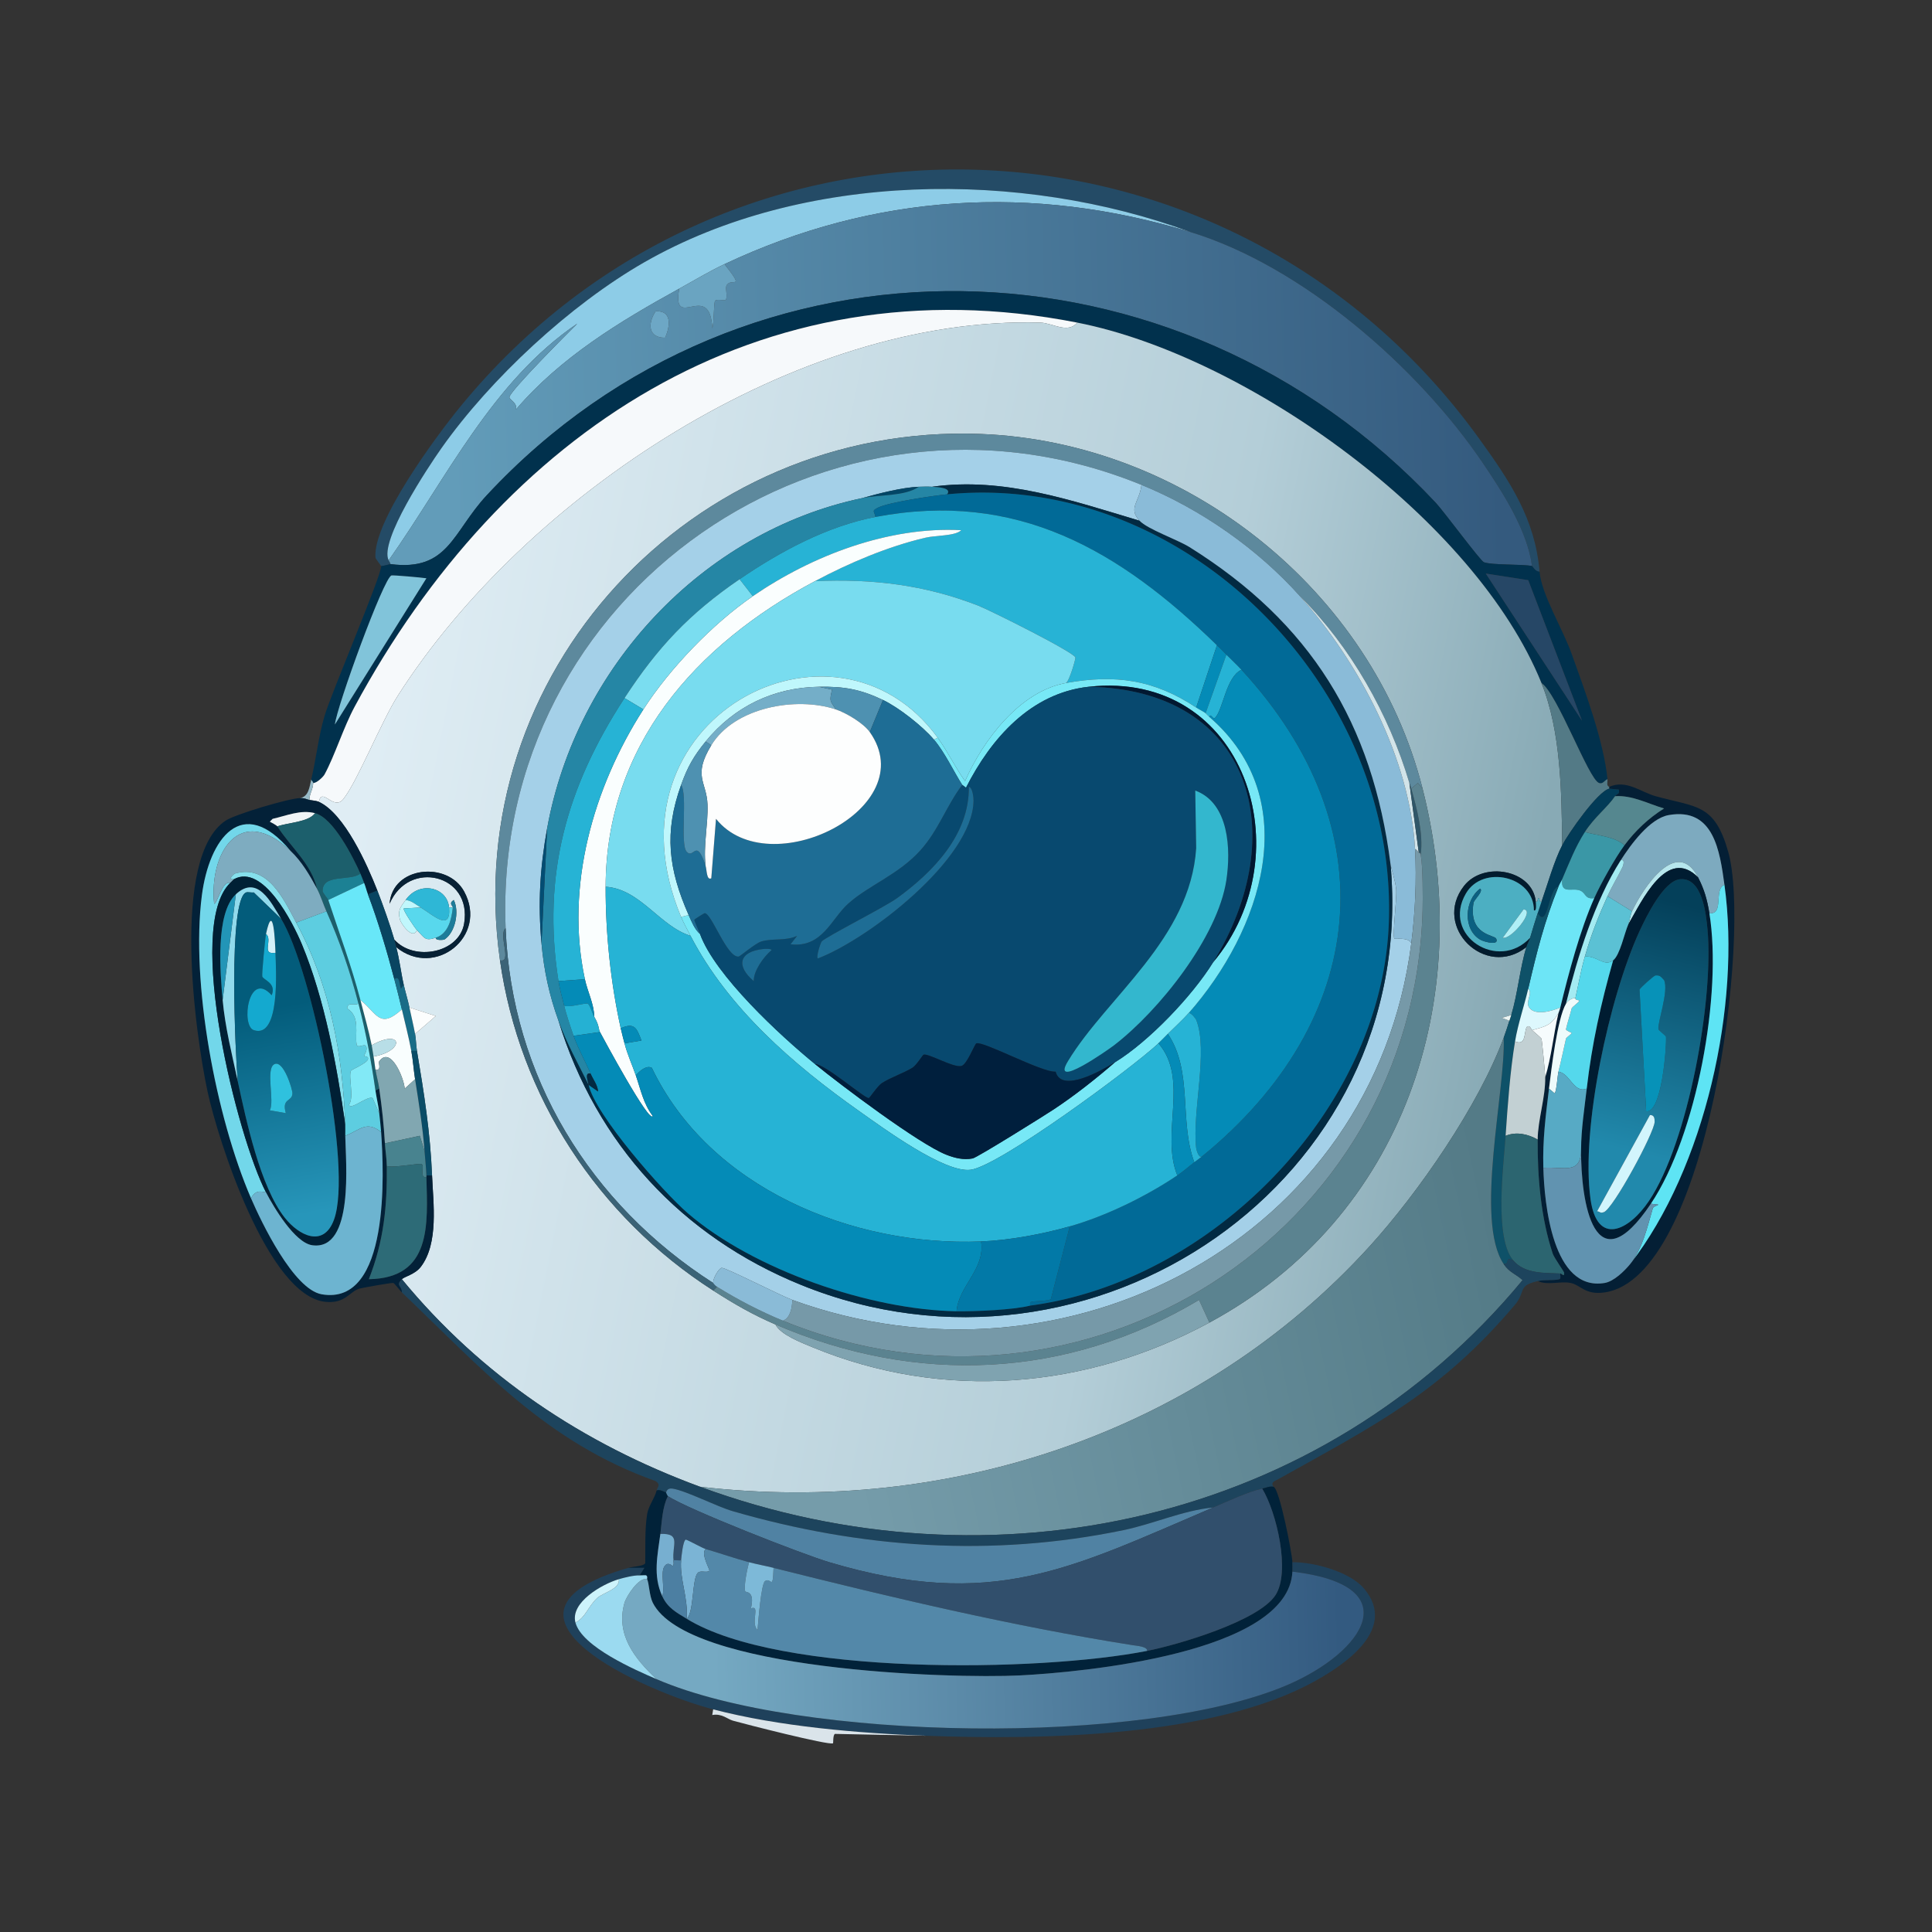 <svg xmlns="http://www.w3.org/2000/svg" width="1024" height="1024"><rect width="100%" height="100%" fill="#333333" stroke="none"/><defs><linearGradient id="a" x1="795.008" x2="238.171" y1="197.597" y2="211.06" gradientUnits="userSpaceOnUse"><stop offset="0%" style="stop-color:#345a7e"/><stop offset="100%" style="stop-color:#629cb9"/></linearGradient></defs><defs><linearGradient id="b" x1="192.313" x2="798.304" y1="420.141" y2="541.382" gradientUnits="userSpaceOnUse"><stop offset="0%" style="stop-color:#dfedf4"/><stop offset="69.418%" style="stop-color:#b4ced8"/><stop offset="100%" style="stop-color:#88aab5"/></linearGradient></defs><defs><linearGradient id="c" x1="894.19" x2="861.883" y1="479.741" y2="609.788" gradientUnits="userSpaceOnUse"><stop offset="0%" style="stop-color:#04405a"/><stop offset="100%" style="stop-color:#2189ac"/></linearGradient></defs><defs><linearGradient id="d" x1="146.44" x2="166.048" y1="533.522" y2="642.776" gradientUnits="userSpaceOnUse"><stop offset="0%" style="stop-color:#035c7b"/><stop offset="100%" style="stop-color:#2796ba"/></linearGradient></defs><defs><linearGradient id="e" x1="790.421" x2="437.223" y1="640.038" y2="714.682" gradientUnits="userSpaceOnUse"><stop offset="0%" style="stop-color:#547b87"/><stop offset="100%" style="stop-color:#759caa"/></linearGradient></defs><defs><linearGradient id="f" x1="710.789" x2="341.892" y1="870.15" y2="878.881" gradientUnits="userSpaceOnUse"><stop offset="0%" style="stop-color:#335a80"/><stop offset="90.244%" style="stop-color:#75a9c2"/></linearGradient></defs><path fill="#244b66" d="M816 303c-2.277.073-3.755-2.952-4-3-2.444-18.765-15.42-38.859-26-54.5-34.318-50.737-95.763-104.437-155-122.5-89.665-33.112-205.265-32.264-289.5 16-39.212 22.467-81.441 61.62-107.5 98.5-7.041 9.965-33.143 49.278-28 59.5.343.682.858 1.255 1 2-.253-.032-3.877 1.059-5 1-.036-.268-2.948-3.792-3-4.5-1.4-19.031 32.3-64.49 45-80 142.998-174.637 408.047-165.7 540 17 16.596 22.978 29.641 42.635 32 70.5"/><path fill="#8dcce7" d="M631 123c-83.651-25.508-167.483-20.521-247 17-8.306 3.919-15.989 8.595-24 13-31.51 17.326-62.932 36.452-86.5 64 .789-3.567-3.574-5.107-3.5-6.5.168-3.184 31.391-34.453 36-39-45.135 30.603-69.351 82.106-100 125.5-5.143-10.222 20.959-49.535 28-59.5 26.059-36.88 68.288-76.033 107.5-98.5 84.235-48.264 199.835-49.112 289.5-16"/><path fill="url(#a)" d="M631 123c59.237 18.063 120.682 71.763 155 122.5 10.58 15.641 23.556 35.735 26 54.5-5.448-1.069-21.218-.394-25.5-2-1.897-.711-21.263-26.981-25.5-31.5-136.752-145.842-365.334-151.953-503-4-18.264 19.628-20.251 40.445-51 36.5-.142-.745-.657-1.318-1-2 30.649-43.394 54.865-94.897 100-125.5-4.609 4.547-35.832 35.816-36 39-.074 1.393 4.289 2.933 3.5 6.5 23.568-27.548 54.99-46.674 86.5-64-4.058 23.25 16.392-4.926 17.5 21 .953-2.134.748-13.441 1.5-14.5.883-1.244 4.78.012 5.5-.5 1.351-.96-.128-6.096.5-7.5 2.192-4.904 10.502 3.144-1-11.5 79.517-37.521 163.349-42.508 247-17m-283.5 42c-4.399 6.592-3.91 14.073 5 14 2.908-6.463 3.563-14.535-5-14" style="fill:url(#a)"/>/&gt;<path fill="#6aa4c1" d="M360 153c8.011-4.405 15.694-9.081 24-13 11.502 14.644 3.192 6.596 1 11.5-.628 1.404.851 6.54-.5 7.5-.72.512-4.617-.744-5.5.5-.752 1.059-.547 12.366-1.5 14.5-1.108-25.926-21.558 2.25-17.5-21"/><path fill="#01314d" d="M812 300c.245.048 1.723 3.073 4 3 1.021 12.061 12.329 30.45 17 43.5 6.976 19.488 17.002 46.211 19 66.5-1.556.49-2.37 2.788-4.5 2-5.593-2.068-21.948-47.256-30.5-53-35.043-86.544-155.85-173.295-246-191-168.977-33.187-305.299 59.445-383 203.5-5.984 11.095-10.529 25.959-16 36-.655 1.201-4.179 4.649-6 4.5-.001-.965-1.085-1.095-1-2 2.61-11.072 3.744-22.41 7-33.5 3.524-12.003 30.569-75.29 30-79.5 1.123.059 4.747-1.032 5-1 30.749 3.945 32.736-16.872 51-36.5 137.666-147.953 366.248-141.842 503 4 4.237 4.519 23.603 30.789 25.5 31.5 4.282 1.606 20.052.931 25.5 2m-24.5 4 51 78-28.5-74.5zm-580 1c-4.088 1.068-29.037 69.573-30 79l48.5-77.5c-2.7-.423-17.602-1.735-18.5-1.5"/><path fill="#f6f9fb" d="M571 171c-5.177 6.056-13.09.191-19.5 0-129.188-3.847-272.877 91.802-340.5 197.5-8.879 13.878-21.576 45.672-29 55-5.209 6.546-11.337-6.746-13 1.5-1.406-.643-3.541-.723-5-1-.078-3.231 2.003-5.704 2-9 1.821.149 5.345-3.299 6-4.5 5.471-10.041 10.016-24.905 16-36C265.701 230.445 402.023 137.813 571 171"/><path fill="#6da7c5" d="M347.5 165c8.563-.535 7.908 7.537 5 14-8.91.073-9.399-7.408-5-14"/><path fill="url(#b)" d="M571 171c90.15 17.705 210.957 104.456 246 191 10.456 25.824 10.668 58.469 11 86-4.303 8.331-7.802 20.928-11 30-1.399.221-.767-2-1.5-2s-.101 2.221-1.5 2c-1.539-16.996-27.58-21.749-38-8.5-17.087 21.725 11.337 49.55 33 32.5-3.395 11.041-4.649 25.026-8 36l-5 1.5 4 1.5c-1.001 3.139-1.85 5.898-3 9-13.372 36.084-45.094 81.974-71 110.5-89.578 98.635-222.94 142.875-355 127.5-61.904-22.773-115.802-58.738-158-110 1.381-1.38 6.961-2.555 10-6.5 9.615-12.484 6.606-33.898 6-48.5-.949-22.873-4.237-43.566-8-66-.478-2.852-.477-6.121-1-9l11-9.5-14-4.5c-.829-4.014-2.084-8.001-3-12-1.456-6.355-2.324-13.916-4-20 20.525 16.811 48.915-5.8 36-29.5-8.817-16.18-38.048-13.426-39.5 6.5 10.076-23.721 43.954-15.544 39.5 10.5-2.712 15.859-26.766 20.114-37 8.5-2.202-7.615-6.074-18.526-9-26-5.29-13.512-17.376-40.771-31-47 1.663-8.246 7.791 5.046 13-1.5 7.424-9.328 20.121-41.122 29-55C278.623 262.802 422.312 167.153 551.5 171c6.41.191 14.323 6.056 19.5 0M265 509c10.263 72.246 51.971 135.871 113 175 11.074 7.1 20.794 12.744 33 18 2.673 5.367 13.602 9.562 19.5 12 69.498 28.73 145.12 22.308 210.5-13 103.31-55.791 141.37-171.278 113-283-26.766-105.405-125.818-183.968-234.5-188-152.719-5.665-276.148 126.614-254.5 279m-50-32c-2.438 3.486-4.392 5.249-3 10.5.483 1.823 6.592 11 9 5.5 4.249 4.271 4.198 5.901 10 4-.33 1.702 4.305 1.123 4.5 1 5.83-3.696 8.092-14.9 5-21-2.964 1.929-.396 3.054-.5 4h-2c-.861-10.726-15.676-14.474-23-4" style="fill:url(#b)"/>/&gt;<path fill="#5d899d" d="m754 418-2.5-3-3.5 3c-.302-1.063-.733-2.097-1-3-10.74-36.32-31.178-72.377-58-99-22.463-25.136-52.611-46.191-84-59-165.44-67.513-344.121 57.241-337 235-4.124 3.195 3.736 18.653-3 17-21.648-152.386 101.781-284.665 254.5-279 108.682 4.032 207.734 82.595 234.5 188"/><path fill="#a4d0e8" d="M605 257c-.969 9.041-7.309 12.206-1 19-35.696-10.662-72.006-23.344-110-18-2.265-.142-4.728-.089-7 0-9.021.353-21.171 3.539-30 6-85.18 17.948-151.598 90.147-167 175-3.817 21.029-4.915 39.624-3 61 1.287 14.362 4.108 27.49 9 41 20.114 65.221 65.368 114.334 128.5 140 154.257 62.711 327.702-54.849 312.5-223 .235 1.839 2.692 9.205 3 13.5.374 5.228-2 23.717-1 26 .191.435 7.767-.999 9 2.5-20.055 156.747-183.064 241.727-328 189-6.442-2.344-35.46-17.278-37.5-17-1.616.22-4.815 6.002-4.5 8-65.286-41.839-106.853-109.443-110-188-7.121-177.759 171.56-302.513 337-235"/><path fill="#022a42" d="M604 276c4.146 4.465 20.156 10.034 26.5 14 64.071 40.052 96.95 93.159 106.5 168 15.202 168.151-158.243 285.711-312.5 223-63.132-25.666-108.386-74.779-128.5-140 4.218 11.649 10.492 22.988 16 34 3.32 15.772 39.504 56.794 52.5 68 34.86 30.058 96.741 51.273 142.5 52 9.58.152 30.12-.713 39-3 95.902-12.696 185.201-102.848 190-200.5 6.188-125.924-107.093-241.895-234-229.5 2.648-3.523-4.973-3.81-8-4 37.994-5.344 74.304 7.338 110 18"/><path fill="#8abbd8" d="M689 316c31.406 35.143 58.364 86.233 61 134 .9 16.31.073 33.799-2 50-1.233-3.499-8.809-2.065-9-2.5-1-2.283 1.374-20.772 1-26-.308-4.295-2.765-11.661-3-13.5-9.55-74.841-42.429-127.948-106.5-168-6.344-3.966-22.354-9.535-26.5-14-6.309-6.794.031-9.959 1-19 31.389 12.809 61.537 33.864 84 59"/><path fill="#024666" d="M487 258c-7.417 5.156-21.018 4.107-30 6 8.829-2.461 20.979-5.647 30-6"/><path fill="#2586a5" d="M494 258c3.027.19 10.648.477 8 4-7.313.714-30.804 4.183-36.5 7-3.809 1.883-2.031 1.821-1.5 5-25.535 4.844-50.773 18.468-72 33-26.567 18.187-43.457 36.098-61 63-30.515 46.794-43.853 93.438-35 150 .648 4.137 1.981 8.878 3 13 1.206 4.878 3.321 11.171 5 16 2.371 6.818 6.169 13.37 9 20-3.206-.651-1.517 3.543-1 6-5.508-11.012-11.782-22.351-16-34-4.892-13.51-7.713-26.638-9-41l3-61c15.402-84.853 81.82-157.052 167-175 8.982-1.893 22.583-.844 30-6 2.272-.089 4.735-.142 7 0"/><path fill="#016a97" d="M546 692c.1-.026-.37-1.731.5-2 1.56-.482 9.691-.375 10.5-1.5l10-38.5c19.285-5.493 40.379-15.85 57-27 3.258-2.186 5.944-4.649 9-7 1.368-1.052 2.601-1.859 4-3 88.438-72.093 98.982-173.498 21-258-2.627-2.847-5.325-5.279-8-8a319 319 0 0 0-5-5c-51.532-50.204-105.791-82.266-181-68-.531-3.179-2.309-3.117 1.5-5 5.696-2.817 29.187-6.286 36.5-7 126.907-12.395 240.188 103.576 234 229.5-4.799 97.652-94.098 187.804-190 200.5"/><path fill="#27b3d5" d="m645 342-11 33c-22.403-14.845-42.84-17.674-69-13 1.826-.991 5.175-12.78 5-13.5-.69-2.841-45.583-25.205-51.5-27.5-28.513-11.061-55.92-14.317-86.5-13 17.988-9.582 38.62-18.351 58.5-23 5.699-1.333 15.778-.81 19-4-38.551-2.053-79.071 13.413-110.5 35l-7-9c21.227-14.532 46.465-28.156 72-33 75.209-14.266 129.468 17.796 181 68"/><path fill="#fafefe" d="M432 308c-63.615 33.888-110.789 87.295-111 162-.069 24.527 2.669 51.065 8 75 .583 2.62 1.322 5.386 2 8 1.545 5.96 4.018 11.288 6 17 2.567 7.397 4.013 15.08 9 21.5-1.742 4.425-26.475-41.64-28-44.5-.825-1.548-.351-3.548-3-8-.176-6.996-3.563-13.317-5-20-10.546-49.032 4.357-101.535 31-143 13.918-21.661 36.746-45.401 58-60 31.429-21.587 71.949-37.053 110.5-35-3.222 3.19-13.301 2.667-19 4-19.88 4.649-40.512 13.418-58.5 23"/><path fill="#264766" d="m787.5 304 22.5 3.5 28.5 74.5z"/><path fill="#81c4da" d="M207.5 305c.898-.235 15.8 1.077 18.5 1.5L177.5 384c.963-9.427 25.912-77.932 30-79"/><path fill="#7addf0" d="M399 316c-21.254 14.599-44.082 38.339-58 60l-10-6c17.543-26.902 34.433-44.813 61-63z"/><path fill="#78dcef" d="M432 308c30.58-1.317 57.987 1.939 86.5 13 5.917 2.295 50.81 24.659 51.5 27.5.175.72-3.174 12.509-5 13.5-24.256 4.334-43.805 29.959-53.5 52-5.382-7.49-9.049-15.504-14.5-23-54.563-75.034-180.045-10.154-136 95 1.407 3.358 3.315 6.76 5 10-16.322-5.052-26.706-24.868-45-26 .211-74.705 47.385-128.112 111-162"/><path fill="#d2e4e9" d="m747 415 5 37c-.302-.449-1.407-1.878-2-2-2.636-47.767-29.594-98.857-61-134 26.822 26.623 47.26 62.68 58 99"/><path fill="#048bb7" d="m650 347-11 31c-1.156-.908-3.48-1.993-5-3l11-33a319 319 0 0 1 5 5"/><path fill="#26b3d5" d="M658 355c-8.193 3.782-9.662 20.947-14 25.5-1.113 1.169-2.387-2.846-3-.5-.827-.717-1.722-1.782-2-2l11-31c2.675 2.721 5.373 5.153 8 8"/><path fill="#048bb7" d="M637 613c-1.807.895-2.936-3.95-3-4.5-2.251-19.245 6.617-51.49 0-68-.187-.468-2.78-4.026-4-3.5 38.365-43.535 62.088-112.705 11-157 .613-2.346 1.887 1.669 3 .5 4.338-4.553 5.807-21.718 14-25.5 77.982 84.502 67.438 185.907-21 258"/><path fill="#77e8f6" d="M634 375c1.52 1.007 3.844 2.092 5 3 .278.218 1.173 1.283 2 2 51.088 44.295 27.365 113.465-11 157-2.863 3.249-7.713 7.733-11 11-1.619 1.609-3.37 3.471-5 5-13.846 12.989-84.176 64.918-99.5 67-13.792 1.874-46.466-22.151-59-31-34.925-24.657-69.484-54.513-89.5-93-1.685-3.24-3.593-6.642-5-10l4-1c1.412 3.204 3.254 7.763 6 10 8.073 22.12 42.506 53.879 61 69 13.54 11.07 55.031 42.289 69.5 48 4.501 1.776 9.165 2.929 14 2 2.467-.474 38.084-22.748 43-26 11.219-7.421 22.309-16.195 32.5-25 17.923-10.955 40.962-35.15 52-53 48.274-57.643 16.928-155.112-66-146-30.639 3.367-51.755 27.349-65 53.5l-2-1.5c-4.765-7.516-9.263-17.27-15-24l2-1c5.451 7.496 9.118 15.51 14.5 23 9.695-22.041 29.244-47.666 53.5-52 26.16-4.674 46.597-1.845 69 13"/><path fill="#bff7fc" d="m497 391-2 1c-6.029-7.073-18.587-17.004-27-21-12.034-5.715-20.623-7.226-34-7-23.981.406-44.827 10.42-60 29-6.41 7.849-9.582 13.497-13 23-9.109 25.324-6.738 44.639 4 69l-4 1c-44.045-105.154 81.437-170.034 136-95"/><path fill="#537a86" d="M852 413c.128 1.301-.718 3.732 1 4v1c-6.197 1.345-21.88 23.959-25 30-.332-27.531-.544-60.176-11-86 8.552 5.744 24.907 50.932 30.5 53 2.13.788 2.944-1.51 4.5-2"/><path fill="#011831" d="M643 510c41.752-67.515 21.018-144.404-66-146 82.928-9.112 114.274 88.357 66 146"/><path fill="#74aec8" d="m434 364 7 1.5c-1.441 6.338-1.147 5.719 2 10.5-21.076-7.001-53.718-1.154-66 19l-3-2c15.173-18.58 36.019-28.594 60-29"/><path fill="#4e91b1" d="m468 371-7 17c-3.323-4.708-12.535-10.185-18-12-3.147-4.781-3.441-4.162-2-10.5l-7-1.5c13.377-.226 21.966 1.285 34 7"/><path fill="#08496f" d="M577 364c87.018 1.596 107.752 78.485 66 146-11.038 17.85-34.077 42.045-52 53-7.207 4.405-28.428 16.615-31.5 5-6.985.622-38.44-16.399-42-15-1.011.398-4.918 11.32-8 12-4.362.962-17.391-6.831-20-6-.439.14-3.848 5.73-6 7-5.173 3.053-10.909 4.838-16 8-2.305 1.432-6.483 7.878-7 8-1.968.463-23.366-18.201-28.5-18-18.494-15.121-52.927-46.88-61-69-.539-1.476-3.151-7.125-3-7.5.122-.302 5.174-3.499 5.5-3.5 3.705-.01 11.755 23.68 18 23 .717-.078 8.823-7.023 12-8 5.876-1.807 13.075-.126 19-3l-3.5 4.5c16.816 1.987 21.567-13.47 30.5-21.5 11.032-9.918 26.777-15.374 38.5-28.5 9.506-10.644 13.622-23.407 22-34.5l2 1.5c13.245-26.151 34.361-50.133 65-53.5m-63.5 53c.347 25.322-18.891 45.144-38 59-6.74 4.888-37.811 20.51-40 23-.552.628-3.135 8.364-2 9 26.981-10.358 81.987-52.646 82.5-83.5.026-1.568-.428-7.017-2.5-7.5m120 2 .5 30.5c-3.096 48.26-47.405 78.893-68 113-9.398 15.564 21.466-6.168 24.5-8.5 23.835-18.323 54.929-57.304 59.5-87.5 2.434-16.079 1.558-40.824-16.5-47.5m-229 84c-12.771 1.341-14.54 8.953-5 17-.143-5.231 5.001-12.67 9.5-16.5-.636-.802-3.376-.618-4.5-.5"/><path fill="#26b3d5" d="M341 376c-26.643 41.465-41.546 93.968-31 143l-14 1c-8.853-56.562 4.485-103.206 35-150z"/><path fill="#1e6d95" d="M495 392c5.737 6.73 10.235 16.484 15 24-8.378 11.093-12.494 23.856-22 34.5-11.723 13.126-27.468 18.582-38.5 28.5-8.933 8.03-13.684 23.487-30.5 21.5l3.5-4.5c-5.925 2.874-13.124 1.193-19 3-3.177.977-11.283 7.922-12 8-6.245.68-14.295-23.01-18-23-.326.001-5.378 3.198-5.5 3.5-.151.375 2.461 6.024 3 7.5-2.746-2.237-4.588-6.796-6-10-10.738-24.361-13.109-43.676-4-69 3.609 5.257-.757 31.487 3 35.5 3.773 4.03 5.021-7.948 10 7.5.637 1.975.469 7.843 3 6.5l2.5-31.5c28.047 35.081 109.955-5.682 81.5-46l7-17c8.413 3.996 20.971 13.927 27 21"/><path fill="#fdfefe" d="M443 376c5.465 1.815 14.677 7.292 18 12 28.455 40.318-53.453 81.081-81.5 46l-2.5 31.5c-2.531 1.343-2.363-4.525-3-6.5-1.328-10.65 1.351-22.009 1-32.5-.41-12.256-8.022-15.054 2-31.5 12.282-20.154 44.924-26.001 66-19"/><path fill="#4e91b1" d="M377 395c-10.022 16.446-2.41 19.244-2 31.5.351 10.491-2.328 21.85-1 32.5-4.979-15.448-6.227-3.47-10-7.5-3.757-4.013.609-30.243-3-35.5 3.418-9.503 6.59-15.151 13-23z"/><path fill="#98bbc8" d="M166 415c.003 3.296-2.078 5.769-2 9-1.683-.32-2.289-1.082-5-1 4.632-.861 4.968-5.623 6-10-.085.905.999 1.035 1 2"/><path fill="#2f5668" d="M748 418c3.045 10.726 6.471 23.9 5 35-.273-1.362-.96-.941-1-1l-5-37c.267.903.698 1.937 1 3"/><path fill="#5b8390" d="M754 418c28.37 111.722-9.69 227.209-113 283l-5.5-12c-70.101 41.932-149.772 45.177-224.5 13-12.206-5.256-21.926-10.9-33-18l2-2c11.037 6.841 22.977 13.072 35 18 158.902 65.127 334.326-45.739 339-217.5.178-6.547.153-23.759-1-29.5 1.471-11.1-1.955-24.274-5-35l3.5-3z"/><path fill="#041f35" d="M815 679c4.16-.952 8.159-.148 11.5-1 .991-.253.25-2.768.5-3 .345-.321 2.366 2.31 2-.5-.075-.578-5.294-7.881-6-10-6.279-18.831-8.159-40.617-8-60.5.084-10.504 4.161-22.311 4-33 3.331-11.037 4.397-22.813 7-34 .054-.231.684-1.688 1-3 4.324-17.981 10.537-41.259 18-58 3.231-7.248 11.305-21.708 16-28 5.772-7.735 12.811-14.38 21-19.5-8.596-2.513-16.939-7.143-26-6.5 1.014-1.516 2.574-.784 2-3.5-.835.041-4.754-.553-5-.5v-1c9.045-3.917 16.736 2.848 24.5 5 21.819 6.047 31.203 3.779 38.5 29.5 12.353 43.543-10.683 225.618-65.5 233.5-10.398 1.495-12.597-3.876-18-5-5.392-1.122-12.033 1.414-17.5-1m44-223c-13.911 21.837-22.804 50.986-29 76-4.621 7.808-7.773 34.98-9 45-1.775 14.5-3.419 27.205-3 42 .53 18.741 4.848 65.638 32.5 61 4.888-.82 10.468-6.293 13.5-10 39.689-50.899 58.814-137.321 50-201-2.475-17.878-5.605-41.159-29.5-37-10.138 1.765-20.291 15.823-25.5 24"/><path fill="#1e6d95" d="M513.5 417c2.072.483 2.526 5.932 2.5 7.5-.513 30.854-55.519 73.142-82.5 83.5-1.135-.636 1.448-8.372 2-9 2.189-2.49 33.26-18.112 40-23 19.109-13.856 38.347-33.678 38-59"/><path fill="#023b57" d="M853 418c.246-.053 4.165.541 5 .5.574 2.716-.986 1.984-2 3.5-3.83 5.725-11.041 11.237-16 19-5.133 8.035-8.266 16.316-12 25-.565 1.313-1.381 2.461-2 4-5.341.581-5.442 22.835-11 14 .662-1.995 1.3-4.016 2-6 3.198-9.072 6.697-21.669 11-30 3.12-6.041 18.803-28.655 25-30"/><path fill="#33b7ce" d="M633.5 419c18.058 6.676 18.934 31.421 16.5 47.5-4.571 30.196-35.665 69.177-59.5 87.5-3.034 2.332-33.898 24.064-24.5 8.5 20.595-34.107 64.904-64.74 68-113z"/><path fill="#55878f" d="M861 448c-5.097-4.652-14.248-5.133-21-7 4.959-7.763 12.17-13.275 16-19 9.061-.643 17.404 3.987 26 6.5-8.189 5.12-15.228 11.765-21 19.5"/><path fill="#032138" d="M159 423c2.711-.082 3.317.68 5 1 1.459.277 3.594.357 5 1 13.624 6.229 25.71 33.488 31 47l-5 2c-.717-1.883-1.238-4.144-2-6-.66-1.608-1.31-3.445-2-5-3.877-8.733-14.344-29.504-24-32-7.696-1.989-14.951 1.295-22.5 3l-1.5 1.5c.879.481 3.617 1.903 4 2.5 7.08 11.027 18.15 19.98 21 33-3.793-7.057-8.085-14.424-14-20-25.685-30.716-43.141-6.296-47 23.5-6.012 46.419 7.503 117.582 26 160.5 5.554 12.887 22.612 48.399 37.5 51 36.388 6.358 32.993-65.243 31.5-86-.241-3.349-.65-6.663-1-10-.426-4.063-1.434-8.019-2-12l2-1c1.446 10.027 2.412 18.845 3 29 .232 4.001.95 7.83 1 12 .257 21.529-1.597 39.874-9.5 60 33.284-.553 31.203-28.841 30.5-54-.009-.333.012-.667 0-1h3c.606 14.602 3.615 36.016-6 48.5-3.039 3.945-8.619 5.12-10 6.5-3.552 3.552.125 3.253 0 7-1.208-1.154-3.971-4.868-4.5-5-.885-.22-16.46 2.546-18 3-5.302 1.562-7.445 8.066-18 7-30.523-3.083-56.976-85.784-62.5-111.5-6.571-30.589-19.523-123.994 9.5-143.5 5.027-3.379 33.37-11.816 39.5-12"/><path fill="#eff4f6" d="M167 431c-3.621 4.839-14.196 4.917-20 7-.383-.597-3.121-2.019-4-2.5l1.5-1.5c7.549-1.705 14.804-4.989 22.5-3"/><path fill="#1c5f6c" d="M191 463c-5.308 4.257-20.356-.167-20 9.5.018.494 2.901 4.198 3 4.5 5.837 17.745 12.246 34.835 17 53 2.059 7.869 4.367 16.053 6 24 .39 1.898.628 4.043 1 6 .448 2.36.604 4.701 1 7 .576 3.345 1.502 6.546 2 10l-2 1c-2.204-15.509-5.065-30.863-9-46-4.389-16.882-9.909-33.132-17-49-1.697-3.799-3.049-8.37-5-12-2.85-13.02-13.92-21.973-21-33 5.804-2.083 16.379-2.161 20-7 9.656 2.496 20.123 23.267 24 32"/><path fill="#7daabf" d="M914 469c-5.871 2.153.002 15.961-8 15-1.164-7.127-2.661-12.571-6-19-11.224-21.613-29.074 5.491-35 18l-13-8c2.44-5.461 5.49-10.254 8-15.5.213-.444 1.609-4.362-1-3.5 5.209-8.177 15.362-22.235 25.5-24 23.895-4.159 27.025 19.122 29.5 37"/><path fill="#72d7ea" d="M154 451c-27.136-25.578-43.191 1.24-40.5 28 1.668.06 4.3-12.573 8.5-11-24.255 23.49 4.004 135.17 19 164-4.045-.883-5.519-.747-8 3-18.497-42.918-32.012-114.081-26-160.5 3.859-29.796 21.315-54.216 47-23.5"/><path fill="#034d73" d="M287 500c-1.915-21.376-.817-39.971 3-61z"/><path fill="#7eacc0" d="M154 451c5.915 5.576 10.207 12.943 14 20 1.951 3.63 3.303 8.201 5 12l-16 6c-6.734-12.517-15.04-31.128-32.5-26-.357.105-4.32 3.414-.5 3-.124.068-1.52 1.535-2 2-4.2-1.573-6.832 11.06-8.5 11-2.691-26.76 13.364-53.578 40.5-28"/><path fill="#3a97a6" d="M861 448c-4.695 6.292-12.769 20.752-16 28-5.027.833-4.35-2.726-7.5-4-4.322-1.748-10.375 2.358-9.5-6 3.734-8.684 6.867-16.965 12-25 6.752 1.867 15.903 2.348 21 7"/><path fill="#7699a8" d="M752 452c.04.059.727-.362 1 1 1.153 5.741 1.178 22.953 1 29.5-4.674 171.761-180.098 282.627-339 217.5 3.973-1.59 4.715-6.725 5-11 144.936 52.727 307.945-32.253 328-189 2.073-16.201 2.9-33.69 2-50 .593.122 1.698 1.551 2 2"/><path fill="#a3ebf2" d="M852 475c-4.992 11.171-8.56 20.034-12 32-2.095 7.29-3.351 14.624-5 22-1.988-.041-4.064 1.418-5 3 6.196-25.014 15.089-54.163 29-76 2.609-.862 1.213 3.056 1 3.5-2.51 5.246-5.56 10.039-8 15.5"/><path fill="#b6e6ed" d="M900 465c-16.457-16.503-29.749 12.582-37 25 .688-1.569 1.105-5.11 2-7 5.926-12.509 23.776-39.613 35-18"/><path fill="#001c31" d="M900 465c3.339 6.429 4.836 11.873 6 19 6.943 42.527-6.643 117.708-31 154-29.841 44.464-37.215-.297-37-29 .081-10.745 1.771-21.378 3-32 2.77-23.947 7.466-44.87 14-68 3.609-2.75 5.979-14.392 8-19 7.251-12.418 20.543-41.503 37-25m-9.5 1c-8.764.757-18.186 20.31-21.5 27.5-15.983 34.678-31.19 104.546-26 142 3.509 25.322 20.471 16.696 31 1 20.856-31.09 34.429-107.03 31-144-.777-8.376-2.836-27.508-14.5-26.5"/><path fill="#85dfec" d="M157 489c18.138 33.714 24.652 70.25 26 107-4.452-31.118-10.909-66.377-23-95.5-4.753-11.449-20.604-42.881-36-34.5-3.82.414.143-2.895.5-3 17.46-5.128 25.766 13.483 32.5 26"/><path fill="#072135" d="M210 502c-.355-1.29-.786-3.258-1-4 10.234 11.614 34.288 7.359 37-8.5 4.454-26.044-29.424-34.221-39.5-10.5 1.452-19.926 30.683-22.68 39.5-6.5 12.915 23.7-15.475 46.311-36 29.5"/><path fill="#021c2e" d="M814 478c.063.7.635 5.229-1 4.5.031-18.18-27.036-24.278-36-9-13.17 22.449 17.208 41.727 34 23.5-.562 1.861-1.468 3.269-2 5-21.663 17.05-50.087-10.775-33-32.5 10.42-13.249 36.461-8.496 38 8.5"/><path fill="#1c8194" d="M191 463c.69 1.555 1.34 3.392 2 5l-19 9c-.099-.302-2.982-4.006-3-4.5-.356-9.667 14.692-5.243 20-9.5"/><path fill="#002035" d="M183 596c.073 1.985-.03 4.012 0 6 .2 13.453 4.863 61.116-17.5 58-9.211-1.284-20.39-20.099-24.5-28-14.996-28.83-43.255-140.51-19-164 .48-.465 1.876-1.932 2-2 15.396-8.381 31.247 23.051 36 34.5 12.091 29.123 18.548 64.382 23 95.5m-58-122c-10.952 10.15-8.284 41.664-7 56 1.268 14.165 5.003 29.105 8 43 4.459 20.673 11.918 56.049 25 72.5 7.464 9.385 20.456 15.976 26 1 10.119-27.335-11.994-133.434-28-159.5-5.348-8.709-12.518-23.642-24-13"/><path fill="#4cafc2" d="M814 478c1.399.221.767-2 1.5-2s.101 2.221 1.5 2c-.7 1.984-1.338 4.005-2 6-1.415 4.267-2.694 8.67-4 13-16.792 18.227-47.17-1.051-34-23.5 8.964-15.278 36.031-9.18 36 9 1.635.729 1.063-3.8 1-4.5m-29.5-7c-8.32 6.06-9.255 21.566 0 27 2.256 1.325 10.352 3.318 8.5-.5-1.028-2.12-14.832-1.81-12-19 .26-1.576 5.471-6.215 3.5-7.5m23 11-11 15c4.107 1.428 17.586-14.655 11-15"/><path fill="#6de5f6" d="M845 476c-7.463 16.741-13.676 40.019-18 58-3.866 1.696-13.299 4.634-16.5 0-2.208-3.197 2.129-7.401-.5-10 4.574-19.573 8.449-35.238 16-54 .619-1.539 1.435-2.687 2-4-.875 8.358 5.178 4.252 9.5 6 3.15 1.274 2.473 4.833 7.5 4"/><path fill="url(#c)" d="M890.5 466c11.664-1.008 13.723 18.124 14.5 26.5 3.429 36.97-10.144 112.91-31 144-10.529 15.696-27.491 24.322-31-1-5.19-37.454 10.017-107.322 26-142 3.314-7.19 12.736-26.743 21.5-27.5m-13 51c-.982.075-8.311 6.747-8.5 7.5l3.5 64.5c8.22 1.448 10.852-34.017 10.5-39.5-.036-.556-3.883-3.339-4-4-.589-3.311 5.601-20.267 3-26-1.519-1.547-1.974-2.692-4.5-2.5m-3 74-28 51c1.805.194 1.341 1.155 3.5.5 4.889-1.484 27.007-42.405 27-48-.002-1.769-.244-3.609-2.5-3.5" style="fill:url(#c)"/>/&gt;<path fill="#68e7f8" d="M193 468c.762 1.856 1.283 4.117 2 6 5.293 13.905 10.232 30.558 14 45 1.35 5.173 2.808 10.825 4 16-11.832 10.632-12.967 2.293-22-5-4.754-18.165-11.163-35.255-17-53z"/><path fill="#5ee4f4" d="M864 670c6.533-7.989 9.124-19.665 12-29.5.321-1.097 2.198-1.417 3-2l-4-.5c24.357-36.292 37.943-111.473 31-154 8.002.961 2.129-12.847 8-15 8.814 63.679-10.311 150.101-50 201"/><path fill="#91daec" d="m149 487-14.5-14c-1.178.222-3.084-.327-4 0-9.755 3.483-5.682 86.923-4.5 100-2.997-13.895-6.732-28.835-8-43l7-56c11.482-10.642 18.652 4.291 24 13"/><path fill="#26b3d5" d="M366 496c20.016 38.487 54.575 68.343 89.5 93 12.534 8.849 45.208 32.874 59 31 15.324-2.082 85.654-54.011 99.5-67 16.474 19.004.957 47.711 10 70-16.621 11.15-37.715 21.507-57 27-14.428 4.109-32.033 7.387-47 8-68.171 2.79-143.984-28.285-174.5-92-2.671-1.618-6.476 1.504-8.5 4-1.982-5.712-4.455-11.04-6-17l9-1.5c-2.432-6.177-3.414-9.885-11-6.5-5.331-23.935-8.069-50.473-8-75 18.294 1.132 28.678 20.948 45 26"/><path fill="#0e5168" d="M826 470c-7.551 18.762-11.426 34.427-16 54-2.162 9.251-5.426 18.565-7 28-2.585 15.497-3.93 34.16-5 50-1.07 15.839-6.132 53.836 4 66-4.976-2.049-1.151 1.86-5 2-15.568-23.235 1.03-91.934 0-120 1.15-3.102 1.999-5.861 3-9 .322-1.009.678-1.946 1-3 3.351-10.974 4.605-24.959 8-36 .532-1.731 1.438-3.139 2-5 1.306-4.33 2.585-8.733 4-13 5.558 8.835 5.659-13.419 11-14"/><path fill="#2eb7d6" d="M238 481c1.066 13.285-8.765 3.74-15 0-2.522-1.513-4.887-3.663-8-4 7.324-10.474 22.139-6.726 23 4"/><path fill="#0b6081" d="M784.5 471c1.971 1.285-3.24 5.924-3.5 7.5-2.832 17.19 10.972 16.88 12 19 1.852 3.818-6.244 1.825-8.5.5-9.255-5.434-8.32-20.94 0-27"/><path fill="#094561" d="M200 472c2.926 7.474 6.798 18.385 9 26 .214.742.645 2.71 1 4 1.676 6.084 2.544 13.645 4 20l-1.5 2c-.899-2.161-.526-7.296-3.5-5-3.768-14.442-8.707-31.095-14-45z"/><path fill="url(#d)" d="M149 487c16.006 26.066 38.119 132.165 28 159.5-5.544 14.976-18.536 8.385-26-1-13.082-16.451-20.541-51.827-25-72.5-1.182-13.077-5.255-96.517 4.5-100 .916-.327 2.822.222 4 0zm-8 8c-.51 2.365-2.274 21.404-2 22.5.479 1.918 7.679 3.461 5 10-12.321-13.731-16.448 16.167-9.5 18.5 14.104 4.736 11.799-31.962 11.5-41-.177-5.348-1.078-28.201-5-10m4.5 69c-4.93 2.242.173 19.687-2.5 24.5l8.5 1.5c-2.339-8.123 3.361-5.884 3.5-10.5.059-1.954-4.663-17.699-9.5-15.5" style="fill:url(#d)"/>/&gt;<path fill="#2295b7" d="M118 530c-1.284-14.336-3.952-45.85 7-56z"/><path fill="#5bc1d4" d="M865 483c-.895 1.89-1.312 5.431-2 7-2.021 4.608-4.391 16.25-8 19-4.846 3.691-8.531-2.627-15-2 3.44-11.966 7.008-20.829 12-32z"/><path fill="#c0f7fc" d="m223 481-9 .5c-.579.828 5.908 10.403 7 11.5-2.408 5.5-8.517-3.677-9-5.5-1.392-5.251.562-7.014 3-10.5 3.113.337 5.478 2.487 8 4"/><path fill="#1d7c9a" d="M231 497c6.775-2.219 8.346-10.035 9-16 .104-.946-2.464-2.071.5-4 3.092 6.1.83 17.304-5 21-.195.123-4.83.702-4.5-1"/><path fill="#58d8ed" d="M223 481c6.235 3.74 16.066 13.285 15 0h2c-.654 5.965-2.225 13.781-9 16-5.802 1.901-5.751.271-10-4-1.092-1.097-7.579-10.672-7-11.5z"/><path fill="#5dcde0" d="M173 483c7.091 15.868 12.611 32.118 17 49-2.649 1.184-5.641-1.256-6 2.5 7.08 4.31 4.034 13.117 5 19 .416 2.536 4.108-.592 5 1 1.069 1.907-1.018 4.746-1 5 .048.675 2.608.118 2 2-.683 2.116-8.788 5.502-9 6-1.427 3.351 1.815 13.934-1 18 .644 3.288 9.676-4.862 12.5-3.5l3.5 8c.35 3.337.759 6.651 1 10-7.851-6.201-11.056-1.083-19 2-.03-1.988.073-4.015 0-6-1.348-36.75-7.862-73.286-26-107z"/><path fill="#afeff6" d="M807.5 482c6.586.345-6.893 16.428-11 15z"/><path fill="#d3f0f8" d="M146 505c-7.845 1.25-1.233-6.825-5-10 3.922-18.201 4.823 4.652 5 10"/><path fill="#3b6377" d="M378 680c.119.076.624 1.147 2 2l-2 2c-61.029-39.129-102.737-102.754-113-175 6.736 1.653-1.124-13.805 3-17 3.147 78.557 44.714 146.161 110 188"/><path fill="#14a9cf" d="M146 505c.299 9.038 2.604 45.736-11.5 41-6.948-2.333-2.821-32.231 9.5-18.5 2.679-6.539-4.521-8.082-5-10-.274-1.096 1.49-20.135 2-22.5 3.767 3.175-2.845 11.25 5 10"/><path fill="#1e6d95" d="M404.5 503c1.124-.118 3.864-.302 4.5.5-4.499 3.83-9.643 11.269-9.5 16.5-9.54-8.047-7.771-15.659 5-17"/><path fill="#54d8ec" d="M855 509c-6.534 23.13-11.23 44.053-14 68-6.959 2.691-8.797-8.104-15-9 1.47-5.864 2.673-11.602 4-17.5.145-.644 2.859-2.36 3-3 .041-.185-3.166-1.248-3-2 .798-3.608 2.107-7.299 3-11 .188-.779 3.84-3.253 4-4 .137-.638-2.297-.171-2-1.5 1.649-7.376 2.905-14.71 5-22 6.469-.627 10.154 5.691 15 2"/><path fill="#0792b8" d="M877.5 517c2.526-.192 2.981.953 4.5 2.5 2.601 5.733-3.589 22.689-3 26 .117.661 3.964 3.444 4 4 .352 5.483-2.28 40.948-10.5 39.5l-3.5-64.5c.189-.753 7.518-7.425 8.5-7.5"/><path fill="#186c87" d="M214 522c.916 3.999 2.171 7.986 3 12 .954 4.623 2.165 9.409 3 14 .523 2.879.522 6.148 1 9h-3c-1.359-7.34-3.322-14.714-5-22-1.192-5.175-2.65-10.827-4-16 2.974-2.296 2.601 2.839 3.5 5z"/><path fill="#048bb7" d="M315 539c-1.094-1.838-2.332-6.549-3.5-7-1.515-.585-9.692 2.204-12.5 1-1.019-4.122-2.352-8.863-3-13l14-1c1.437 6.683 4.824 13.004 5 20"/><path fill="#ddf8fd" d="M827 534c-.316 1.312-.946 2.769-1 3-3.954 6.595-6.876 7.041-14 9-.358-.285-.919-2.57-2.5-2-2.015 1.968-.11 10.708-6.5 8 1.574-9.435 4.838-18.749 7-28 2.629 2.599-1.708 6.803.5 10 3.201 4.634 12.634 1.696 16.5 0"/><path fill="#eefbfb" d="M835 529c-.297 1.329 2.137.862 2 1.5-.16.747-3.812 3.221-4 4-.893 3.701-2.202 7.392-3 11-.166.752 3.041 1.815 3 2-.141.64-2.855 2.356-3 3-1.327 5.898-2.53 11.636-4 17.5-.461 1.837-.989 10.458-2 11.5l-3-2.5c1.227-10.02 4.379-37.192 9-45 .936-1.582 3.012-3.041 5-3"/><path fill="#f9fefe" d="M213 535c1.678 7.286 3.641 14.66 5 22 .92 4.968 1.219 10.035 2 15l-5.5 5c-.307-5.356-7.425-22.903-13.5-14.5-.641.887 1.514 5.064-2 4.5-.396-2.299-.552-4.64-1-7 16.778-3.011 15.32-15.145-1-6-1.633-7.947-3.941-16.131-6-24 9.033 7.293 10.168 15.632 22 5"/><path fill="#82e9f6" d="M190 532c3.935 15.137 6.796 30.491 9 46 .566 3.981 1.574 7.937 2 12l-3.5-8c-2.824-1.362-11.856 6.788-12.5 3.5 2.815-4.066-.427-14.649 1-18 .212-.498 8.317-3.884 9-6 .608-1.882-1.952-1.325-2-2-.018-.254 2.069-3.093 1-5-.892-1.592-4.584 1.536-5-1-.966-5.883 2.08-14.69-5-19 .359-3.756 3.351-1.316 6-2.5"/><path fill="#25b1d3" d="M315 539c2.649 4.452 2.175 6.452 3 8l-14 2c-1.679-4.829-3.794-11.122-5-16 2.808 1.204 10.985-1.585 12.5-1 1.168.451 2.406 5.162 3.5 7"/><path fill="#fcfdfd" d="M220 548c-.835-4.591-2.046-9.377-3-14l14 4.5z"/><path fill="#26b3d5" d="M637 613c-1.399 1.141-2.632 1.948-4 3-8.129-21.892-.602-48.139-14-68 3.287-3.267 8.137-7.751 11-11 1.22-.526 3.813 3.032 4 3.5 6.617 16.51-2.251 48.755 0 68 .064.55 1.193 5.395 3 4.5"/><path fill="#f6fcfd" d="M826 537c-2.603 11.187-3.669 22.963-7 34-.028-1.86-1.663-19.527-2-20.5-.11-.318-4.363-3.993-5-4.5 7.124-1.959 10.046-2.405 14-9"/><path fill="#eaf4f3" d="M801 538c-.322 1.054-.678 1.991-1 3l-4-1.5z"/><path fill="#048bb7" d="M331 553c-.678-2.614-1.417-5.38-2-8 7.586-3.385 8.568.323 11 6.5z"/><path fill="#c2d0d3" d="M812 546c.637.507 4.89 4.182 5 4.5.337.973 1.972 18.64 2 20.5.161 10.689-3.916 22.496-4 33-5.056-2.898-11.292-4.356-17-2 1.07-15.84 2.415-34.503 5-50 6.39 2.708 4.485-6.032 6.5-8 1.581-.57 2.142 1.715 2.5 2"/><path fill="#048bb7" d="M337 570c2.024-2.496 5.829-5.618 8.5-4 30.516 63.715 106.329 94.79 174.5 92 2.342 14.65-11.987 23.626-13 37-45.759-.727-107.64-21.942-142.5-52-12.996-11.206-49.18-52.228-52.5-68l5 3.5c-.293-3.536-2.668-6.381-4-9.5-2.831-6.63-6.629-13.182-9-20l14-2c1.525 2.86 26.258 48.925 28 44.5-4.987-6.42-6.433-14.103-9-21.5m296 46c-3.056 2.351-5.742 4.814-9 7-9.043-22.289 6.474-50.996-10-70 1.63-1.529 3.381-3.391 5-5 13.398 19.861 5.871 46.108 14 68"/><path fill="#b8dee7" d="M198 560c-.372-1.957-.61-4.102-1-6 16.32-9.145 17.778 2.989 1 6"/><path fill="url(#e)" d="M797 670c2.996 4.472 6.349 5.145 10 8.5C700.95 806.773 525.838 844.961 371 788c132.06 15.375 265.422-28.865 355-127.5 25.906-28.526 57.628-74.416 71-110.5 1.03 28.066-15.568 96.765 0 120" style="fill:url(#e)"/>/&gt;<path fill="#001f3d" d="M591 563c-10.191 8.805-21.281 17.579-32.5 25-4.916 3.252-40.533 25.526-43 26-4.835.929-9.499-.224-14-2-14.469-5.711-55.96-36.93-69.5-48 5.134-.201 26.532 18.463 28.5 18 .517-.122 4.695-6.568 7-8 5.091-3.162 10.827-4.947 16-8 2.152-1.27 5.561-6.86 6-7 2.609-.831 15.638 6.962 20 6 3.082-.68 6.989-11.602 8-12 3.56-1.399 35.015 15.622 42 15 3.072 11.615 24.293-.595 31.5-5"/><path fill="#0a4c67" d="M221 557c3.763 22.434 7.051 43.127 8 66h-3c-.15-4.333-.687-8.662-1-13-.882-12.223-3.086-25.827-5-38-.781-4.965-1.08-10.032-2-15z"/><path fill="#81a7b1" d="M220 572c1.914 12.173 4.118 25.777 5 38l-2.5-8-18.5 4c-.588-10.155-1.554-18.973-3-29-.498-3.454-1.424-6.655-2-10 3.514.564 1.359-3.613 2-4.5 6.075-8.403 13.193 9.144 13.5 14.5z"/><path fill="#2fc1de" d="M145.5 564c4.837-2.199 9.559 13.546 9.5 15.5-.139 4.616-5.839 2.377-3.5 10.5l-8.5-1.5c2.673-4.813-2.43-22.258 2.5-24.5"/><path fill="#57aac5" d="M841 577c-1.229 10.622-2.919 21.255-3 32 .157 14.041-9.316 9.158-20 10-.419-14.795 1.225-27.5 3-42l3 2.5c1.011-1.042 1.539-9.663 2-11.5 6.203.896 8.041 11.691 15 9"/><path fill="#022a42" d="M313 569c1.332 3.119 3.707 5.964 4 9.5l-5-3.5c-.517-2.457-2.206-6.651 1-6"/><path fill="#d2f5fc" d="M874.5 591c2.256-.109 2.498 1.731 2.5 3.5.007 5.595-22.111 46.516-27 48-2.159.655-1.695-.306-3.5-.5z"/><path fill="#6db4d0" d="M202 600c1.493 20.757 4.888 92.358-31.5 86-14.888-2.601-31.946-38.113-37.5-51 2.481-3.747 3.955-3.883 8-3 4.11 7.901 15.289 26.716 24.5 28 22.363 3.116 17.7-44.547 17.5-58 7.944-3.083 11.149-8.201 19-2"/><path fill="#2c6570" d="M815 604c-.159 19.883 1.721 41.669 8 60.5.706 2.119 5.925 9.422 6 10 .366 2.81-1.655.179-2 .5-8.479-.389-18.971.237-25-7-10.132-12.164-5.07-50.161-4-66 5.708-2.356 11.944-.898 17 2"/><path fill="#48838f" d="M225 610c.313 4.338.85 8.667 1 13 .012.333-.009.667 0 1-3.968.232-.818-5.845-2.5-7-.953-.654-15.613 2.197-18.5 1-.05-4.17-.768-7.999-1-12l18.5-4z"/><path fill="#6193b0" d="m875 638 4 .5c-.802.583-2.679.903-3 2-2.876 9.835-5.467 21.511-12 29.5-3.032 3.707-8.612 9.18-13.5 10-27.652 4.638-31.97-42.259-32.5-61 10.684-.842 20.157 4.041 20-10-.215 28.703 7.159 73.464 37 29"/><path fill="#2d6b77" d="M226 624c.703 25.159 2.784 53.447-30.5 54 7.903-20.126 9.757-38.471 9.5-60 2.887 1.197 17.547-1.654 18.5-1 1.682 1.155-1.468 7.232 2.5 7"/><path fill="#0279a7" d="m567 650-10 38.5c-.809 1.125-8.94 1.018-10.5 1.5-.87.269-.4 1.974-.5 2-8.88 2.287-29.42 3.152-39 3 1.013-13.374 15.342-22.35 13-37 14.967-.613 32.572-3.891 47-8"/><path fill="#1d445d" d="M802 668c6.029 7.237 16.521 6.611 25 7-.25.232.491 2.747-.5 3-3.341.852-7.34.048-11.5 1-10.903 2.496-6.134 5.563-12 12.5-39.396 46.589-74.006 63.708-125.5 92.5-1.626.909-4.332 1.637-2.5 4-2.202-.393-3.96.568-6 1-7.24 1.535-18.83 6.942-26 10-15.843 1.503-31.661 8.712-47.5 12-69.748 14.477-139.033 9.65-207-10-8.803-2.545-24.559-10.791-32-12-3.138-.51-3.299 1.979-3.5 2-.568.058-3.193-1.87-5-1 .393-1.817 2.435-2.931-.5-5-57.772-20.443-92.602-59.977-134.5-100 .125-3.747-3.552-3.448 0-7 42.198 51.262 96.096 87.227 158 110 154.838 56.961 329.95 18.773 436-109.5-3.651-3.355-7.004-4.028-10-8.5 3.849-.14.024-4.049 5-2"/><path fill="#8abbd7" d="M420 689c-.285 4.275-1.027 9.41-5 11-12.023-4.928-23.963-11.159-35-18-1.376-.853-1.881-1.924-2-2-.315-1.998 2.884-7.78 4.5-8 2.04-.278 31.058 14.656 37.5 17"/><path fill="#7fa3b0" d="M641 701c-65.38 35.308-141.002 41.73-210.5 13-5.898-2.438-16.827-6.633-19.5-12 74.728 32.177 154.399 28.932 224.5-13z"/><path fill="#012239" d="M675 788c3.167 1.086 9.83 35.258 10 40 .059 1.636.078 3.366 0 5-2.054 43.259-111.591 53.367-144.5 55-36.722 1.822-176.413-2.565-194.5-38.5-1.849-3.673-1.955-10.35-3-12.5-.194-.4.447-1.338-.5-2-.314-.22-2.538.045-3.5 0l2.5-4H333c2.554-.735 8.254-.802 9-2.5.134-8.41-.305-17.705 1-26 .676-4.297 4.19-8.754 5-12.5 1.807-.87 4.432 1.058 5 1 .105.423.906 1.939 1 2-2.992 5.925-3.153 13.512-4 20-1.484 11.373-4.035 22.037 1 33 2.901 6.318 7.644 8.707 13 12 49.373 30.357 187.149 28.238 244 17 16.234-3.209 58.945-15.728 68-29.5 8.119-12.348.567-44.108-7-56.5 2.04-.432 3.798-1.393 6-1"/><path fill="#5082a3" d="M643 799c-75.731 32.302-116.703 54.852-203.5 29-14.316-4.264-74.646-27.917-85.5-35-.094-.061-.895-1.577-1-2 .201-.021.362-2.51 3.5-2 7.441 1.209 23.197 9.455 32 12 67.967 19.65 137.252 24.477 207 10 15.839-3.288 31.657-10.497 47.5-12"/><path fill="#314f6c" d="M608 875c.328-2.325-5.802-2.731-7.5-3-64.054-10.16-127.61-25.203-190.5-41-4.261-1.07-8.797-1.874-13-3-7.513-2.014-15.399-4.796-23-7-1.927-.559-7.992-4.077-10.5-5-1.486.473-2.352 9.1-2.5 11-1.016.194-3.585-.298-4 0-.951-8.058 4.334-14.395-7-14 .847-6.488 1.008-14.075 4-20 10.854 7.083 71.184 30.736 85.5 35 86.797 25.852 127.769 3.302 203.5-29 7.17-3.058 18.76-8.465 26-10 7.567 12.392 15.119 44.152 7 56.5-9.055 13.772-51.766 26.291-68 29.5"/><path fill="#77afd0" d="M357 827c-.243.174.522 2.406-.5 3-.196.114-2.546-2.838-4.5.5-1.893 3.234.476 12.048-1 15.5-5.035-10.963-2.484-21.627-1-33 11.334-.395 6.049 5.942 7 14"/><path fill="#7bb4d5" d="M374 821c-2.769 2.45 2.397 11.072 2 11.5-1.234 1.33-4.461-.298-6 1-3.297 2.781-2.091 20.964-6 24.5.739-11.532-3.79-20.854-3-31 .148-1.9 1.014-10.527 2.5-11 2.508.923 8.573 4.441 10.5 5"/><path fill="#5388a9" d="M397 828c-.843 3.143-2.961 12.938-2 15.5.211.562 5.277-.509 3 9 5.27-2.026-.461 7.528 3.5 11.5.339-3.756 1.856-24.549 4-26 3.241-2.193 4.075 5.74 4.5-7 62.89 15.797 126.446 30.84 190.5 41 1.698.269 7.828.675 7.5 3-56.851 11.238-194.627 13.357-244-17 3.909-3.536 2.703-21.719 6-24.5 1.539-1.298 4.766.33 6-1 .397-.428-4.769-9.05-2-11.5 7.601 2.204 15.487 4.986 23 7"/><path fill="#4c7fa2" d="M361 827c-.79 10.146 3.739 19.468 3 31-5.356-3.293-10.099-5.682-13-12 1.476-3.452-.893-12.266 1-15.5 1.954-3.338 4.304-.386 4.5-.5 1.022-.594.257-2.826.5-3 .415-.298 2.984.194 4 0"/><path fill="#7db9d8" d="M410 831c-.425 12.74-1.259 4.807-4.5 7-2.144 1.451-3.661 22.244-4 26-3.961-3.972 1.77-13.526-3.5-11.5 2.277-9.509-2.789-8.438-3-9-.961-2.562 1.157-12.357 2-15.5 4.203 1.126 8.739 1.93 13 3"/><path fill="#1f415b" d="M723 842c17.683 21.115-9.396 39.77-26 49-53.672 29.837-145.263 31.255-206 29-36.264-1.347-77.928-4.883-113-14-35.123-9.13-129.892-50.553-45-75h8.5l-2.5 4c-2.912-.136-8.096 1.145-11 2-8.913 2.624-25.833 12.313-23 23 3.411 12.864 31.751 25.141 43 30 75.973 32.814 258.354 35.756 334.5 3 40.46-17.405 64.438-52.738 2.5-60 .078-1.634.059-3.364 0-5 11.431-.116 30.496 5.04 38 14"/><path fill="url(#f)" d="M348 890c-11.423-10.682-21.834-23.583-17-40.5.939-3.285 7.588-13.854 12-12.5 1.045 2.15 1.151 8.827 3 12.5 18.087 35.935 157.778 40.322 194.5 38.5 32.909-1.633 142.446-11.741 144.5-55 61.938 7.262 37.96 42.595-2.5 60-76.146 32.756-258.527 29.814-334.5-3" style="fill:url(#f)"/>/&gt;<path fill="#9bdaf0" d="M339 835c.962.045 3.186-.22 3.5 0 .947.662.306 1.6.5 2-4.412-1.354-11.061 9.215-12 12.5-4.834 16.917 5.577 29.818 17 40.5-11.249-4.859-39.589-17.136-43-30 5.387-2.708 6.566-8.349 11.5-13 2.985-2.814 12.306-4.781 11.5-10 2.904-.855 8.088-2.136 11-2"/><path fill="#cdf3fb" d="M305 860c-2.833-10.687 14.087-20.376 23-23 .806 5.219-8.515 7.186-11.5 10-4.934 4.651-6.113 10.292-11.5 13"/><path fill="#dae4ea" d="m491 920-48.5-1c-1.124.798-.767 4.897-1 5-2.49 1.101-46.654-10.216-53-12-3.004-.845-5.926-3.966-11-3l.5-3c35.072 9.117 76.736 12.653 113 14"/></svg>